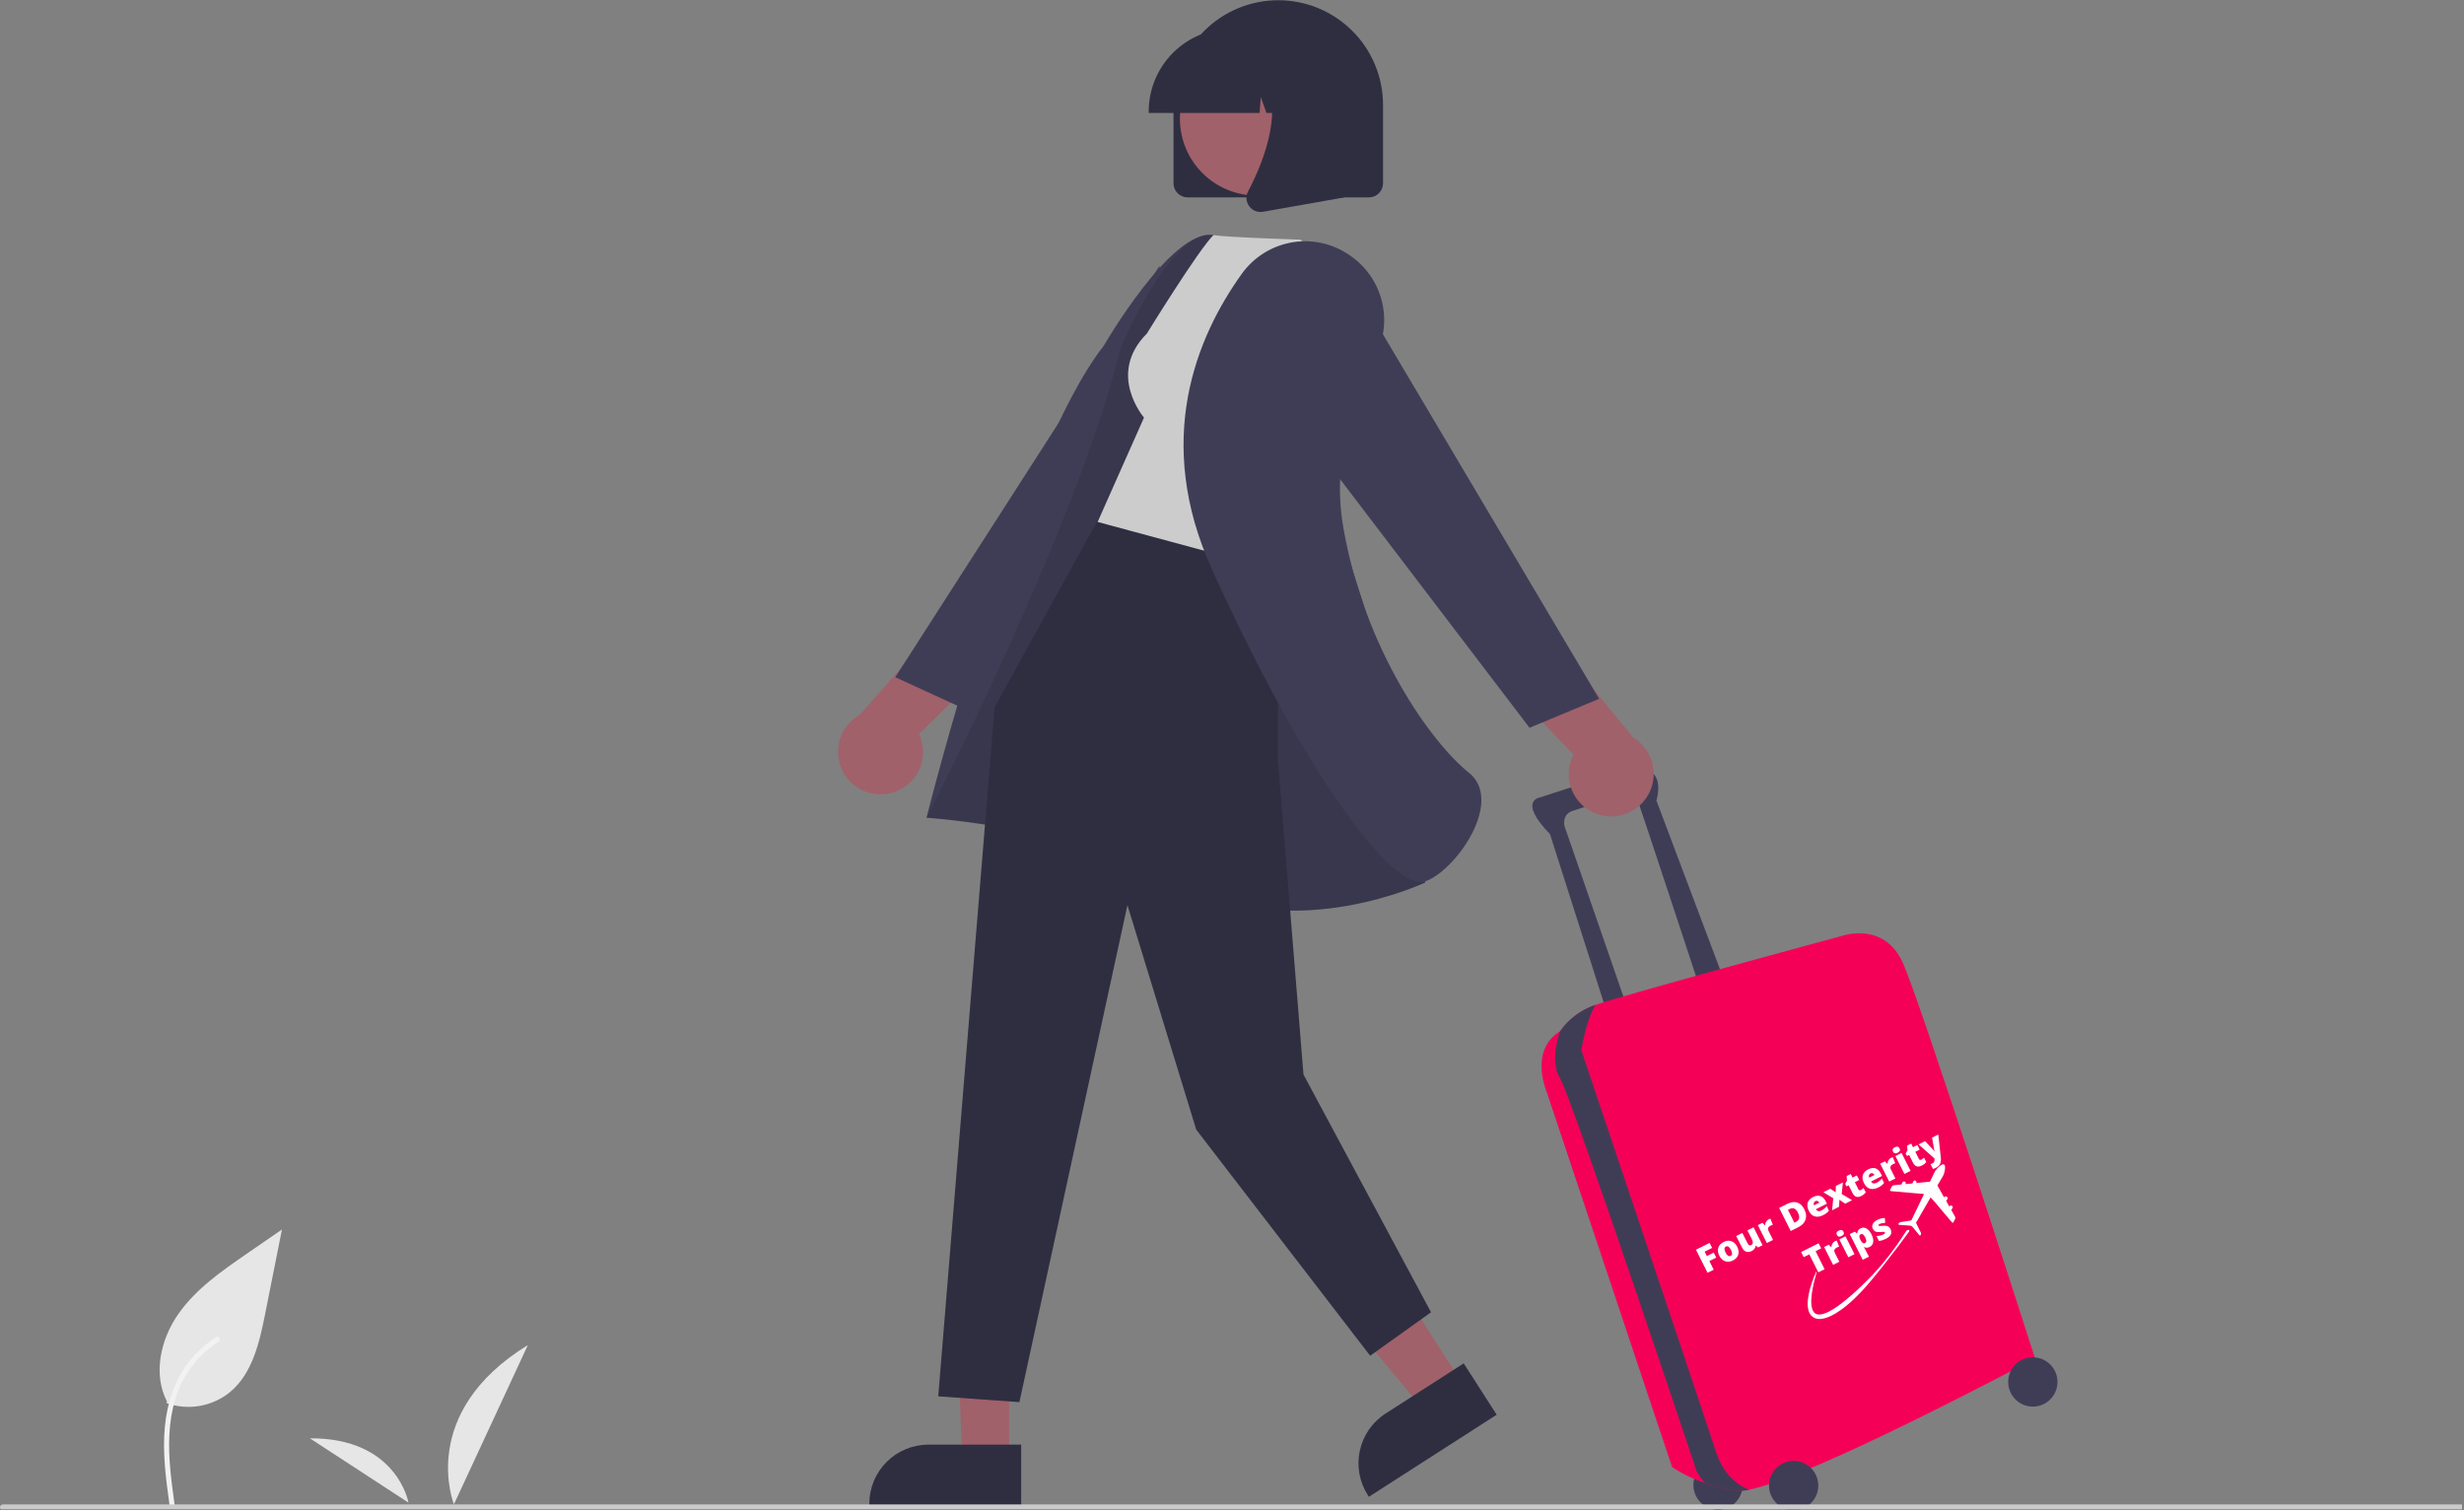 <svg xmlns="http://www.w3.org/2000/svg" xmlns:xlink="http://www.w3.org/1999/xlink" width="850" zoomAndPan="magnify" viewBox="0 0 637.5 390.75" height="521" preserveAspectRatio="xMidYMid meet" version="1.0"><rect x="0" y="0" width="637.5" height="390.75" fill="#808080" stroke="none"/><defs><g/><clipPath id="id1"><path d="M 438 377 L 451 377 L 451 390.473 L 438 390.473 Z M 438 377 " clip-rule="nonzero"/></clipPath><clipPath id="id2"><path d="M 457 377 L 471 377 L 471 390.473 L 457 390.473 Z M 457 377 " clip-rule="nonzero"/></clipPath><clipPath id="id3"><path d="M 303 0.027 L 358 0.027 L 358 52 L 303 52 Z M 303 0.027 " clip-rule="nonzero"/></clipPath><clipPath id="id4"><path d="M 0 389 L 637 389 L 637 390.473 L 0 390.473 Z M 0 389 " clip-rule="nonzero"/></clipPath><clipPath id="id5"><path d="M 494 319 L 495 319 L 495 320 L 494 320 Z M 494 319 " clip-rule="nonzero"/></clipPath><clipPath id="id6"><path d="M 459.238 322.641 L 502.441 300.051 L 512.867 319.988 L 469.668 342.578 Z M 459.238 322.641 " clip-rule="nonzero"/></clipPath><clipPath id="id7"><path d="M 459.238 322.641 L 502.441 300.051 L 512.867 319.988 L 469.668 342.578 Z M 459.238 322.641 " clip-rule="nonzero"/></clipPath><clipPath id="id8"><path d="M 484 328 L 485 328 L 485 329 L 484 329 Z M 484 328 " clip-rule="nonzero"/></clipPath><clipPath id="id9"><path d="M 459.238 322.641 L 502.441 300.051 L 512.867 319.988 L 469.668 342.578 Z M 459.238 322.641 " clip-rule="nonzero"/></clipPath><clipPath id="id10"><path d="M 459.238 322.641 L 502.441 300.051 L 512.867 319.988 L 469.668 342.578 Z M 459.238 322.641 " clip-rule="nonzero"/></clipPath><clipPath id="id11"><path d="M 467 318 L 494 318 L 494 342 L 467 342 Z M 467 318 " clip-rule="nonzero"/></clipPath><clipPath id="id12"><path d="M 459.238 322.641 L 502.441 300.051 L 512.867 319.988 L 469.668 342.578 Z M 459.238 322.641 " clip-rule="nonzero"/></clipPath><clipPath id="id13"><path d="M 459.238 322.641 L 502.441 300.051 L 512.867 319.988 L 469.668 342.578 Z M 459.238 322.641 " clip-rule="nonzero"/></clipPath><clipPath id="id14"><path d="M 464.137 332.004 L 493.223 316.797 L 498.758 327.387 L 469.672 342.594 Z M 464.137 332.004 " clip-rule="nonzero"/></clipPath><clipPath id="id15"><path d="M 464.137 332.004 L 493.223 316.797 L 498.746 327.363 L 469.66 342.57 Z M 464.137 332.004 " clip-rule="nonzero"/></clipPath><clipPath id="id16"><path d="M 506 316 L 507 316 L 507 317 L 506 317 Z M 506 316 " clip-rule="nonzero"/></clipPath><clipPath id="id17"><path d="M 459.238 322.641 L 502.441 300.051 L 512.867 319.988 L 469.668 342.578 Z M 459.238 322.641 " clip-rule="nonzero"/></clipPath><clipPath id="id18"><path d="M 459.238 322.641 L 502.441 300.051 L 512.867 319.988 L 469.668 342.578 Z M 459.238 322.641 " clip-rule="nonzero"/></clipPath><clipPath id="id19"><path d="M 488 301 L 506 301 L 506 320 L 488 320 Z M 488 301 " clip-rule="nonzero"/></clipPath><clipPath id="id20"><path d="M 459.238 322.641 L 502.441 300.051 L 512.867 319.988 L 469.668 342.578 Z M 459.238 322.641 " clip-rule="nonzero"/></clipPath><clipPath id="id21"><path d="M 459.238 322.641 L 502.441 300.051 L 512.867 319.988 L 469.668 342.578 Z M 459.238 322.641 " clip-rule="nonzero"/></clipPath></defs><path fill="#a0616a" d="M 230.746 205.105 C 230.105 205.281 229.453 205.402 228.785 205.461 C 228.121 205.52 227.457 205.52 226.793 205.457 C 226.129 205.398 225.477 205.277 224.836 205.098 C 224.191 204.914 223.57 204.68 222.973 204.387 C 222.375 204.094 221.805 203.746 221.27 203.352 C 220.734 202.953 220.238 202.512 219.781 202.023 C 219.328 201.539 218.918 201.016 218.559 200.453 C 218.199 199.891 217.891 199.301 217.637 198.684 C 217.387 198.066 217.191 197.434 217.051 196.781 C 216.914 196.129 216.836 195.469 216.82 194.801 C 216.805 194.133 216.848 193.473 216.949 192.812 C 217.055 192.152 217.215 191.508 217.438 190.879 C 217.656 190.25 217.934 189.648 218.262 189.066 C 218.594 188.488 218.973 187.945 219.402 187.434 C 219.832 186.922 220.305 186.457 220.82 186.031 C 221.336 185.609 221.887 185.234 222.469 184.91 L 245.793 158.449 L 265.523 162.711 L 237.773 189.891 C 237.945 190.25 238.094 190.617 238.223 190.992 C 238.352 191.371 238.461 191.754 238.551 192.141 C 238.637 192.531 238.703 192.922 238.75 193.316 C 238.797 193.715 238.816 194.109 238.82 194.508 C 238.82 194.906 238.801 195.305 238.762 195.699 C 238.719 196.098 238.656 196.488 238.57 196.879 C 238.484 197.266 238.379 197.652 238.254 198.027 C 238.125 198.406 237.98 198.777 237.812 199.137 C 237.645 199.5 237.461 199.852 237.254 200.191 C 237.051 200.531 236.824 200.863 236.586 201.18 C 236.344 201.496 236.086 201.797 235.812 202.086 C 235.535 202.375 235.246 202.648 234.941 202.906 C 234.637 203.16 234.32 203.402 233.992 203.625 C 233.66 203.848 233.316 204.051 232.965 204.234 C 232.613 204.418 232.25 204.586 231.879 204.73 C 231.508 204.875 231.133 205 230.746 205.105 Z M 230.746 205.105 " fill-opacity="1" fill-rule="nonzero"/><path fill="#3f3d56" d="M 307.488 110.367 L 249.352 183.34 L 231.629 175.207 L 299.965 68.82 Z M 307.488 110.367 " fill-opacity="1" fill-rule="nonzero"/><path fill="#e6e6e6" d="M 43.191 362.578 C 39.547 355.508 41.527 346.59 46.062 340.059 C 50.598 333.527 57.293 328.871 63.844 324.363 L 72.949 318.09 L 68.602 339.926 C 67.133 347.309 65.324 355.277 59.559 360.117 C 58.426 361.047 57.195 361.816 55.863 362.426 C 54.535 363.035 53.148 363.469 51.707 363.723 C 50.266 363.977 48.816 364.043 47.355 363.926 C 45.898 363.805 44.477 363.504 43.098 363.016 " fill-opacity="1" fill-rule="nonzero"/><path fill="#f2f2f2" d="M 43.879 389.449 C 43.926 389.625 44.031 389.758 44.188 389.844 C 44.344 389.934 44.508 389.957 44.684 389.91 C 44.855 389.855 44.984 389.75 45.074 389.598 C 45.16 389.441 45.184 389.277 45.141 389.102 C 44.633 385.406 44.129 381.707 43.891 377.98 C 43.496 371.82 43.863 365.5 46.141 359.699 C 47.176 357.094 48.586 354.711 50.375 352.551 C 52.164 350.391 54.246 348.562 56.613 347.066 C 57.324 346.617 56.668 345.484 55.953 345.934 C 53.191 347.676 50.812 349.832 48.809 352.41 C 45.066 357.234 43.227 363.121 42.652 369.148 C 42.004 375.938 42.953 382.738 43.875 389.453 Z M 43.879 389.449 " fill-opacity="1" fill-rule="nonzero"/><path fill="#e6e6e6" d="M 136.574 347.984 C 107.879 365.641 117.445 389.184 117.445 389.184 Z M 136.574 347.984 " fill-opacity="1" fill-rule="nonzero"/><path fill="#e6e6e6" d="M 80.18 372.117 C 102.766 371.973 105.68 388.754 105.68 388.754 Z M 80.18 372.117 " fill-opacity="1" fill-rule="nonzero"/><g clip-path="url(#id1)"><path fill="#3f3d56" d="M 438.125 384.199 C 438.125 384.617 438.164 385.031 438.246 385.441 C 438.328 385.852 438.449 386.254 438.609 386.641 C 438.77 387.027 438.965 387.395 439.199 387.742 C 439.43 388.09 439.695 388.41 439.992 388.707 C 440.289 389.004 440.609 389.27 440.957 389.5 C 441.305 389.734 441.672 389.93 442.059 390.09 C 442.445 390.25 442.844 390.371 443.258 390.453 C 443.668 390.535 444.082 390.574 444.5 390.574 C 444.918 390.574 445.332 390.535 445.746 390.453 C 446.156 390.371 446.555 390.25 446.941 390.09 C 447.328 389.93 447.695 389.734 448.043 389.5 C 448.391 389.27 448.715 389.004 449.008 388.707 C 449.305 388.41 449.57 388.09 449.801 387.742 C 450.035 387.395 450.23 387.027 450.391 386.641 C 450.551 386.254 450.672 385.852 450.754 385.441 C 450.836 385.031 450.875 384.617 450.875 384.199 C 450.875 383.781 450.836 383.367 450.754 382.953 C 450.672 382.543 450.551 382.145 450.391 381.758 C 450.23 381.371 450.035 381.004 449.801 380.656 C 449.57 380.309 449.305 379.984 449.008 379.691 C 448.715 379.395 448.391 379.129 448.043 378.898 C 447.695 378.664 447.328 378.469 446.941 378.309 C 446.555 378.148 446.156 378.027 445.746 377.945 C 445.332 377.863 444.918 377.824 444.5 377.824 C 444.082 377.824 443.668 377.863 443.258 377.945 C 442.844 378.027 442.445 378.148 442.059 378.309 C 441.672 378.469 441.305 378.664 440.957 378.898 C 440.609 379.129 440.289 379.395 439.992 379.691 C 439.695 379.984 439.43 380.309 439.199 380.656 C 438.965 381.004 438.77 381.371 438.609 381.758 C 438.449 382.145 438.328 382.543 438.246 382.953 C 438.164 383.367 438.125 383.781 438.125 384.199 Z M 438.125 384.199 " fill-opacity="1" fill-rule="nonzero"/></g><path fill="#3f3d56" d="M 439.863 255.801 C 439.863 255.801 424.793 210.008 423.633 206.816 C 422.473 203.629 410.301 208.848 407.109 209.715 C 403.922 210.586 404.793 213.773 404.793 213.773 L 421.023 260.727 L 416.098 263.047 L 401.023 215.801 C 392.328 206.816 398.707 206.238 398.707 206.238 C 398.707 206.238 417.254 199.863 424.211 199.281 C 431.168 198.703 428.559 207.109 428.559 207.109 L 445.371 251.742 Z M 439.863 255.801 " fill-opacity="1" fill-rule="nonzero"/><path fill="#f50057" d="M 403.633 266.812 L 403.637 266.812 C 404.707 265.277 405.98 263.941 407.465 262.805 C 408.949 261.668 410.57 260.781 412.328 260.148 C 412.453 260.102 412.598 260.051 412.762 259.992 C 420.75 257.199 476.383 242.18 476.383 242.18 C 476.383 242.18 487.395 238.121 492.324 249.133 C 497.25 260.148 526.523 351.445 526.523 351.445 C 526.523 351.445 469.27 382.066 452.578 385.398 C 451.543 385.648 450.492 385.73 449.426 385.648 C 446.582 385.254 443.805 384.59 441.09 383.656 C 438.078 382.676 435.254 381.309 432.617 379.562 L 400.156 282.465 C 400.156 282.465 395.52 271.742 403.633 266.812 Z M 403.633 266.812 " fill-opacity="1" fill-rule="nonzero"/><path fill="#3f3d56" d="M 403.633 266.812 L 403.637 266.812 C 404.707 265.277 405.98 263.941 407.465 262.805 C 408.949 261.668 410.57 260.781 412.328 260.148 C 412.453 260.102 412.598 260.051 412.762 259.992 C 410.137 264.594 409.141 271.742 409.141 271.742 C 409.141 271.742 441.023 366.52 443.922 375.504 C 446.129 382.352 450.582 384.68 452.578 385.398 C 451.543 385.648 450.492 385.73 449.426 385.648 C 446.582 385.254 443.805 384.59 441.09 383.656 C 440.293 382.746 439.598 381.766 438.992 380.719 C 438.992 380.719 406.531 283.625 403.633 278.988 C 400.734 274.352 403.633 266.812 403.633 266.812 Z M 403.633 266.812 " fill-opacity="1" fill-rule="nonzero"/><g clip-path="url(#id2)"><path fill="#3f3d56" d="M 457.688 384.344 C 457.688 384.762 457.727 385.176 457.809 385.586 C 457.891 386 458.012 386.398 458.172 386.785 C 458.332 387.172 458.531 387.539 458.762 387.887 C 458.996 388.234 459.258 388.555 459.555 388.852 C 459.852 389.148 460.172 389.414 460.52 389.645 C 460.871 389.879 461.238 390.074 461.625 390.234 C 462.012 390.395 462.41 390.516 462.82 390.598 C 463.23 390.68 463.645 390.719 464.062 390.719 C 464.484 390.719 464.898 390.68 465.309 390.598 C 465.719 390.516 466.117 390.395 466.504 390.234 C 466.891 390.074 467.258 389.879 467.605 389.645 C 467.953 389.414 468.277 389.148 468.574 388.852 C 468.867 388.555 469.133 388.234 469.367 387.887 C 469.598 387.539 469.793 387.172 469.957 386.785 C 470.117 386.398 470.234 386 470.316 385.586 C 470.398 385.176 470.441 384.762 470.441 384.344 C 470.441 383.926 470.398 383.512 470.316 383.098 C 470.234 382.688 470.117 382.289 469.957 381.902 C 469.793 381.516 469.598 381.148 469.367 380.801 C 469.133 380.453 468.867 380.129 468.574 379.836 C 468.277 379.539 467.953 379.273 467.605 379.043 C 467.258 378.809 466.891 378.613 466.504 378.453 C 466.117 378.293 465.719 378.172 465.309 378.09 C 464.898 378.008 464.484 377.969 464.062 377.969 C 463.645 377.969 463.23 378.008 462.82 378.09 C 462.41 378.172 462.012 378.293 461.625 378.453 C 461.238 378.613 460.871 378.809 460.52 379.043 C 460.172 379.273 459.852 379.539 459.555 379.836 C 459.258 380.129 458.996 380.453 458.762 380.801 C 458.531 381.148 458.332 381.516 458.172 381.902 C 458.012 382.289 457.891 382.688 457.809 383.098 C 457.727 383.512 457.688 383.926 457.688 384.344 Z M 457.688 384.344 " fill-opacity="1" fill-rule="nonzero"/></g><path fill="#3f3d56" d="M 519.57 357.535 C 519.57 357.953 519.609 358.367 519.691 358.777 C 519.773 359.188 519.895 359.586 520.055 359.973 C 520.215 360.359 520.41 360.727 520.645 361.074 C 520.875 361.426 521.141 361.746 521.438 362.043 C 521.73 362.34 522.055 362.602 522.402 362.836 C 522.75 363.066 523.117 363.266 523.504 363.426 C 523.891 363.586 524.289 363.707 524.699 363.789 C 525.113 363.867 525.527 363.91 525.945 363.91 C 526.363 363.91 526.777 363.867 527.188 363.789 C 527.602 363.707 528 363.586 528.387 363.426 C 528.773 363.266 529.141 363.066 529.488 362.836 C 529.836 362.602 530.156 362.34 530.453 362.043 C 530.75 361.746 531.016 361.426 531.246 361.074 C 531.48 360.727 531.676 360.359 531.836 359.973 C 531.996 359.586 532.117 359.188 532.199 358.777 C 532.281 358.367 532.32 357.953 532.32 357.535 C 532.32 357.113 532.281 356.699 532.199 356.289 C 532.117 355.879 531.996 355.48 531.836 355.094 C 531.676 354.707 531.48 354.34 531.246 353.992 C 531.016 353.641 530.75 353.32 530.453 353.023 C 530.156 352.727 529.836 352.465 529.488 352.23 C 529.141 352 528.773 351.801 528.387 351.641 C 528 351.48 527.602 351.359 527.188 351.281 C 526.777 351.199 526.363 351.156 525.945 351.156 C 525.527 351.156 525.113 351.199 524.699 351.281 C 524.289 351.359 523.891 351.48 523.504 351.641 C 523.117 351.801 522.75 352 522.402 352.23 C 522.055 352.465 521.73 352.727 521.438 353.023 C 521.141 353.32 520.875 353.641 520.645 353.992 C 520.41 354.34 520.215 354.707 520.055 355.094 C 519.895 355.48 519.773 355.879 519.691 356.289 C 519.609 356.699 519.57 357.113 519.57 357.535 Z M 519.57 357.535 " fill-opacity="1" fill-rule="nonzero"/><path fill="#a0616a" d="M 413.551 210.699 C 414.188 210.902 414.836 211.043 415.496 211.125 C 416.16 211.211 416.824 211.23 417.488 211.195 C 418.156 211.156 418.812 211.059 419.461 210.902 C 420.109 210.746 420.734 210.531 421.344 210.258 C 421.953 209.984 422.535 209.66 423.082 209.285 C 423.633 208.906 424.145 208.484 424.617 208.012 C 425.09 207.543 425.516 207.031 425.898 206.484 C 426.277 205.938 426.605 205.359 426.879 204.75 C 427.156 204.145 427.371 203.516 427.531 202.867 C 427.695 202.223 427.793 201.562 427.836 200.898 C 427.875 200.234 427.855 199.57 427.777 198.906 C 427.695 198.246 427.559 197.594 427.359 196.957 C 427.16 196.32 426.906 195.707 426.598 195.117 C 426.289 194.527 425.926 193.969 425.516 193.445 C 425.105 192.918 424.648 192.434 424.148 191.992 C 423.648 191.551 423.113 191.156 422.543 190.812 L 400.176 163.535 L 380.309 167.094 L 407.07 195.242 C 406.887 195.598 406.723 195.961 406.582 196.332 C 406.438 196.703 406.316 197.082 406.215 197.465 C 406.113 197.852 406.031 198.242 405.973 198.637 C 405.914 199.027 405.875 199.426 405.859 199.824 C 405.844 200.219 405.852 200.617 405.879 201.016 C 405.906 201.414 405.953 201.809 406.027 202.199 C 406.098 202.59 406.188 202.977 406.301 203.359 C 406.414 203.742 406.547 204.117 406.703 204.484 C 406.855 204.852 407.031 205.211 407.223 205.559 C 407.414 205.906 407.629 206.242 407.855 206.566 C 408.086 206.895 408.336 207.203 408.598 207.504 C 408.863 207.801 409.141 208.086 409.438 208.352 C 409.73 208.621 410.039 208.871 410.363 209.105 C 410.684 209.34 411.02 209.555 411.363 209.75 C 411.711 209.949 412.066 210.125 412.43 210.285 C 412.797 210.445 413.172 210.582 413.551 210.699 Z M 413.551 210.699 " fill-opacity="1" fill-rule="nonzero"/><path fill="#a0616a" d="M 261.102 330.723 L 247.246 330.504 L 248.91 377.727 L 261.098 377.727 Z M 261.102 330.723 " fill-opacity="1" fill-rule="nonzero"/><path fill="#2f2e41" d="M 264.207 373.75 L 240.207 373.746 C 239.199 373.746 238.207 373.848 237.223 374.043 C 236.234 374.238 235.281 374.527 234.352 374.914 C 233.426 375.297 232.543 375.77 231.707 376.324 C 230.871 376.883 230.102 377.52 229.391 378.227 C 228.68 378.938 228.047 379.711 227.488 380.547 C 226.93 381.383 226.457 382.262 226.074 383.191 C 225.691 384.117 225.398 385.074 225.203 386.059 C 225.008 387.043 224.91 388.039 224.91 389.043 L 224.91 389.539 L 264.207 389.543 Z M 264.207 373.75 " fill-opacity="1" fill-rule="nonzero"/><path fill="#a0616a" d="M 352.84 318.195 L 337.703 327.914 L 367.977 364.336 L 378.234 357.754 Z M 352.84 318.195 " fill-opacity="1" fill-rule="nonzero"/><path fill="#2f2e41" d="M 378.699 352.723 L 358.504 365.691 C 357.656 366.234 356.875 366.855 356.152 367.551 C 355.426 368.246 354.781 369.008 354.207 369.832 C 353.633 370.656 353.145 371.531 352.746 372.453 C 352.344 373.371 352.035 374.324 351.824 375.305 C 351.609 376.285 351.492 377.277 351.473 378.281 C 351.457 379.285 351.535 380.281 351.715 381.27 C 351.891 382.258 352.164 383.223 352.531 384.156 C 352.898 385.09 353.352 385.98 353.895 386.824 L 354.164 387.242 L 387.23 366.012 Z M 378.699 352.723 " fill-opacity="1" fill-rule="nonzero"/><path fill="#3f3d56" d="M 358.23 173.992 C 358.23 173.992 324.602 62.297 313.793 60.789 C 302.984 59.277 285.57 89.445 285.57 89.445 C 262.996 118.254 239.715 211.562 239.715 211.562 C 239.715 211.562 278.523 213.992 306.895 229.086 C 335.266 244.18 368.746 228.32 368.746 228.32 Z M 358.23 173.992 " fill-opacity="1" fill-rule="nonzero"/><path fill="#000000" d="M 358.23 173.992 C 358.23 173.992 324.602 62.297 313.793 60.789 C 302.984 59.277 289.996 89.754 289.996 89.754 C 278.746 136.254 239.715 211.562 239.715 211.562 C 239.715 211.562 278.523 213.992 306.895 229.086 C 335.266 244.18 368.746 228.32 368.746 228.32 Z M 358.23 173.992 " fill-opacity="0.098" fill-rule="nonzero"/><path fill="#2f2e41" d="M 330.641 140.574 L 330.641 196.699 L 337.246 278.004 L 370.246 339.504 L 354.496 350.754 L 309.496 292.254 L 291.695 234.168 L 263.746 362.754 L 242.746 361.254 L 257.328 182.969 L 285.004 132.789 Z M 330.641 140.574 " fill-opacity="1" fill-rule="nonzero"/><path fill="#cccccc" d="M 296.734 86.285 C 286.234 96.785 295.984 108.035 295.984 108.035 L 283.984 135.035 L 331.234 147.785 L 347.746 74.004 L 336.496 62.004 C 313.996 61.254 313.984 60.785 313.984 60.785 C 310.039 64.645 296.734 86.285 296.734 86.285 Z M 296.734 86.285 " fill-opacity="1" fill-rule="nonzero"/><path fill="#3f3d56" d="M 349.91 66.551 C 350.879 67.266 351.773 68.059 352.602 68.93 C 353.43 69.805 354.172 70.742 354.832 71.75 C 355.488 72.754 356.055 73.812 356.523 74.918 C 356.992 76.023 357.359 77.164 357.625 78.336 C 357.891 79.512 358.051 80.695 358.105 81.898 C 358.156 83.102 358.105 84.297 357.941 85.488 C 357.781 86.68 357.516 87.848 357.148 88.992 C 356.777 90.137 356.309 91.238 355.742 92.297 C 350.328 102.633 344.504 118.637 347.508 136.211 C 352.941 168.012 370.359 192.176 380.059 199.934 C 383.438 202.637 383.555 206.57 383.059 209.395 C 381.676 217.285 374.023 226.238 368.73 228.031 C 368.375 228.152 368.004 228.211 367.629 228.207 C 359.031 228.207 337.887 200.832 313.586 147.348 C 298.453 114.039 309.438 87.332 321.316 70.793 C 321.703 70.254 322.117 69.734 322.559 69.238 C 323 68.738 323.461 68.262 323.949 67.809 C 324.438 67.355 324.945 66.93 325.477 66.527 C 326.004 66.125 326.555 65.75 327.121 65.402 C 327.688 65.055 328.27 64.734 328.867 64.441 C 329.465 64.152 330.078 63.891 330.703 63.664 C 331.324 63.434 331.961 63.234 332.605 63.066 C 333.246 62.898 333.898 62.766 334.555 62.66 C 335.211 62.559 335.871 62.488 336.539 62.449 C 337.203 62.414 337.867 62.41 338.531 62.438 C 339.195 62.465 339.855 62.527 340.516 62.621 C 341.172 62.715 341.824 62.84 342.473 62.996 C 343.117 63.156 343.754 63.348 344.383 63.566 C 345.008 63.789 345.625 64.039 346.227 64.324 C 346.828 64.605 347.414 64.918 347.988 65.258 C 348.559 65.598 349.113 65.965 349.648 66.359 Z M 349.91 66.551 " fill-opacity="1" fill-rule="nonzero"/><path fill="#3f3d56" d="M 327.496 98.754 L 395.734 188.289 L 413.734 180.789 L 349.234 72.039 Z M 327.496 98.754 " fill-opacity="1" fill-rule="nonzero"/><g clip-path="url(#id3)"><path fill="#2f2e41" d="M 307.254 51.066 L 354.188 51.066 C 354.672 51.066 355.137 50.973 355.582 50.789 C 356.027 50.602 356.422 50.34 356.762 50 C 357.102 49.656 357.367 49.262 357.551 48.816 C 357.738 48.371 357.828 47.906 357.828 47.426 L 357.828 27.195 C 357.832 26.305 357.789 25.418 357.703 24.535 C 357.617 23.652 357.484 22.773 357.312 21.902 C 357.141 21.031 356.926 20.168 356.668 19.32 C 356.41 18.469 356.113 17.633 355.773 16.812 C 355.434 15.992 355.055 15.188 354.637 14.406 C 354.219 13.621 353.762 12.859 353.27 12.121 C 352.777 11.383 352.25 10.668 351.688 9.98 C 351.121 9.297 350.527 8.637 349.898 8.008 C 349.27 7.379 348.613 6.785 347.926 6.219 C 347.242 5.656 346.527 5.129 345.789 4.633 C 345.051 4.141 344.289 3.684 343.508 3.266 C 342.723 2.844 341.922 2.465 341.102 2.125 C 340.281 1.785 339.445 1.484 338.594 1.227 C 337.746 0.969 336.883 0.754 336.012 0.582 C 335.141 0.406 334.266 0.277 333.379 0.191 C 332.496 0.102 331.609 0.059 330.723 0.059 C 329.832 0.059 328.945 0.102 328.062 0.191 C 327.18 0.277 326.301 0.406 325.43 0.582 C 324.559 0.754 323.695 0.969 322.848 1.227 C 321.996 1.484 321.16 1.785 320.34 2.125 C 319.52 2.465 318.719 2.844 317.934 3.266 C 317.152 3.684 316.391 4.141 315.652 4.633 C 314.914 5.129 314.199 5.656 313.516 6.219 C 312.828 6.785 312.172 7.379 311.543 8.008 C 310.914 8.637 310.32 9.297 309.758 9.98 C 309.191 10.668 308.664 11.383 308.172 12.121 C 307.68 12.859 307.223 13.621 306.805 14.406 C 306.387 15.188 306.008 15.992 305.668 16.812 C 305.328 17.633 305.031 18.469 304.773 19.32 C 304.516 20.168 304.301 21.031 304.129 21.902 C 303.957 22.773 303.828 23.652 303.742 24.535 C 303.652 25.418 303.613 26.305 303.613 27.195 L 303.613 47.426 C 303.613 47.906 303.707 48.371 303.891 48.816 C 304.074 49.262 304.34 49.656 304.68 50 C 305.023 50.34 305.414 50.602 305.859 50.789 C 306.309 50.973 306.77 51.066 307.254 51.066 Z M 307.254 51.066 " fill-opacity="1" fill-rule="nonzero"/></g><path fill="#a0616a" d="M 315.617 13.281 C 315.047 13.594 314.492 13.934 313.953 14.301 C 313.418 14.668 312.898 15.059 312.398 15.477 C 311.898 15.895 311.422 16.336 310.965 16.801 C 310.512 17.266 310.078 17.75 309.672 18.258 C 309.262 18.766 308.879 19.289 308.523 19.836 C 308.168 20.379 307.836 20.941 307.535 21.516 C 307.234 22.094 306.961 22.684 306.719 23.289 C 306.477 23.891 306.262 24.504 306.078 25.129 C 305.895 25.754 305.742 26.387 305.621 27.027 C 305.5 27.668 305.414 28.309 305.355 28.957 C 305.297 29.605 305.27 30.258 305.277 30.906 C 305.285 31.559 305.32 32.207 305.391 32.855 C 305.461 33.5 305.562 34.145 305.695 34.781 C 305.828 35.418 305.992 36.047 306.188 36.668 C 306.383 37.289 306.605 37.898 306.863 38.5 C 307.117 39.098 307.398 39.684 307.711 40.254 C 308.023 40.824 308.363 41.379 308.73 41.918 C 309.098 42.457 309.488 42.973 309.906 43.473 C 310.324 43.973 310.766 44.449 311.23 44.906 C 311.695 45.363 312.18 45.793 312.688 46.203 C 313.195 46.609 313.719 46.992 314.266 47.348 C 314.809 47.707 315.371 48.035 315.949 48.336 C 316.523 48.637 317.113 48.91 317.719 49.152 C 318.32 49.398 318.938 49.609 319.562 49.793 C 320.188 49.977 320.816 50.129 321.457 50.25 C 322.098 50.371 322.742 50.461 323.391 50.516 C 324.039 50.574 324.688 50.602 325.34 50.594 C 325.988 50.59 326.637 50.551 327.285 50.48 C 327.934 50.41 328.574 50.309 329.211 50.176 C 329.848 50.043 330.477 49.879 331.098 49.684 C 331.719 49.488 332.332 49.266 332.93 49.012 C 333.527 48.754 334.113 48.473 334.684 48.16 C 335.254 47.848 335.809 47.508 336.348 47.141 C 336.887 46.773 337.406 46.383 337.902 45.965 C 338.402 45.547 338.879 45.105 339.336 44.641 C 339.793 44.176 340.227 43.691 340.633 43.184 C 341.043 42.676 341.422 42.152 341.781 41.605 C 342.137 41.062 342.465 40.5 342.766 39.926 C 343.07 39.348 343.34 38.758 343.586 38.152 C 343.828 37.551 344.039 36.938 344.223 36.312 C 344.406 35.688 344.559 35.055 344.68 34.414 C 344.801 33.773 344.891 33.133 344.949 32.484 C 345.008 31.836 345.031 31.184 345.027 30.535 C 345.02 29.883 344.98 29.234 344.91 28.586 C 344.84 27.941 344.742 27.297 344.605 26.66 C 344.473 26.023 344.309 25.395 344.117 24.773 C 343.922 24.152 343.695 23.543 343.441 22.941 C 343.188 22.344 342.902 21.758 342.59 21.188 C 342.277 20.617 341.938 20.062 341.574 19.523 C 341.207 18.984 340.812 18.469 340.395 17.969 C 339.977 17.469 339.539 16.992 339.074 16.535 C 338.609 16.078 338.121 15.648 337.617 15.238 C 337.109 14.832 336.582 14.449 336.039 14.094 C 335.492 13.734 334.934 13.406 334.355 13.105 C 333.777 12.805 333.188 12.531 332.586 12.289 C 331.98 12.043 331.367 11.832 330.742 11.648 C 330.117 11.465 329.484 11.312 328.848 11.191 C 328.207 11.07 327.562 10.98 326.914 10.926 C 326.266 10.867 325.617 10.84 324.965 10.848 C 324.312 10.852 323.664 10.891 323.02 10.961 C 322.371 11.031 321.727 11.133 321.09 11.266 C 320.453 11.398 319.824 11.562 319.203 11.758 C 318.582 11.953 317.973 12.176 317.375 12.43 C 316.773 12.684 316.191 12.969 315.617 13.281 Z M 315.617 13.281 " fill-opacity="1" fill-rule="nonzero"/><path fill="#2f2e41" d="M 297.199 29.219 L 325.898 29.219 L 326.191 25.098 L 327.664 29.219 L 332.082 29.219 L 332.668 21.051 L 335.582 29.219 L 344.133 29.219 L 344.133 28.812 C 344.133 28.109 344.098 27.41 344.027 26.711 C 343.957 26.012 343.855 25.32 343.719 24.633 C 343.578 23.941 343.41 23.262 343.203 22.59 C 343 21.918 342.766 21.258 342.496 20.609 C 342.227 19.961 341.926 19.328 341.594 18.711 C 341.262 18.09 340.902 17.488 340.512 16.906 C 340.121 16.32 339.703 15.758 339.258 15.215 C 338.812 14.672 338.344 14.152 337.848 13.656 C 337.348 13.16 336.828 12.688 336.285 12.242 C 335.746 11.797 335.18 11.379 334.598 10.992 C 334.016 10.602 333.414 10.238 332.793 9.906 C 332.176 9.578 331.539 9.277 330.891 9.008 C 330.242 8.738 329.582 8.504 328.91 8.297 C 328.238 8.094 327.559 7.922 326.871 7.785 C 326.184 7.648 325.488 7.543 324.789 7.473 C 324.094 7.406 323.391 7.371 322.691 7.367 L 318.645 7.367 C 317.941 7.371 317.242 7.406 316.543 7.473 C 315.844 7.543 315.148 7.648 314.461 7.785 C 313.773 7.922 313.094 8.094 312.422 8.297 C 311.75 8.504 311.09 8.738 310.441 9.008 C 309.793 9.277 309.16 9.578 308.539 9.906 C 307.922 10.238 307.32 10.602 306.734 10.992 C 306.152 11.379 305.59 11.797 305.047 12.242 C 304.504 12.688 303.984 13.16 303.488 13.656 C 302.992 14.152 302.52 14.672 302.074 15.215 C 301.629 15.758 301.211 16.32 300.82 16.906 C 300.43 17.488 300.07 18.09 299.738 18.711 C 299.406 19.328 299.105 19.961 298.84 20.609 C 298.57 21.258 298.332 21.918 298.129 22.59 C 297.926 23.262 297.754 23.941 297.617 24.633 C 297.477 25.32 297.375 26.012 297.305 26.711 C 297.234 27.41 297.199 28.109 297.199 28.812 Z M 297.199 29.219 " fill-opacity="1" fill-rule="nonzero"/><path fill="#2f2e41" d="M 326.133 54.844 C 326.352 54.844 326.566 54.824 326.777 54.785 L 347.793 51.078 L 347.793 16.348 L 324.66 16.348 L 325.23 17.016 C 333.199 26.309 327.195 41.375 322.91 49.531 C 322.586 50.141 322.453 50.789 322.504 51.477 C 322.555 52.164 322.785 52.785 323.195 53.34 C 323.535 53.812 323.965 54.18 324.484 54.445 C 325 54.711 325.551 54.844 326.133 54.844 Z M 326.133 54.844 " fill-opacity="1" fill-rule="nonzero"/><g clip-path="url(#id4)"><path fill="#cbcbcb" d="M 637.5 389.969 C 637.5 389.762 637.426 389.586 637.281 389.438 C 637.133 389.293 636.957 389.219 636.75 389.219 L 0.75 389.219 C 0.543 389.219 0.367 389.293 0.219 389.438 C 0.074 389.586 0 389.762 0 389.969 C 0 390.176 0.074 390.355 0.219 390.5 C 0.367 390.645 0.543 390.719 0.75 390.719 L 636.75 390.719 C 636.957 390.719 637.133 390.645 637.281 390.5 C 637.426 390.355 637.5 390.176 637.5 389.969 Z M 637.5 389.969 " fill-opacity="1" fill-rule="nonzero"/></g><g clip-path="url(#id5)"><g clip-path="url(#id6)"><g clip-path="url(#id7)"><path fill="#ffffff" d="M 494.832 319.285 L 494.828 319.281 Z M 494.832 319.285 " fill-opacity="1" fill-rule="nonzero"/></g></g></g><g clip-path="url(#id8)"><g clip-path="url(#id9)"><g clip-path="url(#id10)"><path fill="#ffffff" d="M 484.617 328.027 C 484.613 328.027 484.609 328.023 484.605 328.02 C 484.609 328.023 484.613 328.027 484.617 328.027 " fill-opacity="1" fill-rule="nonzero"/></g></g></g><g clip-path="url(#id11)"><g clip-path="url(#id12)"><g clip-path="url(#id13)"><g clip-path="url(#id14)"><g clip-path="url(#id15)"><path fill="#ffffff" d="M 468.871 340.609 C 469.105 340.805 469.379 340.961 469.668 341.066 C 469.957 341.168 470.254 341.219 470.543 341.238 C 471.125 341.27 471.676 341.176 472.191 341.031 C 472.707 340.887 473.191 340.688 473.66 340.469 C 474.125 340.25 474.574 340 475.008 339.738 C 475.875 339.215 476.691 338.625 477.477 338.004 C 477.863 337.691 478.246 337.371 478.621 337.043 C 478.996 336.715 479.363 336.379 479.719 336.039 C 480.281 335.504 480.828 334.957 481.355 334.395 C 481.699 334.031 482.039 333.664 482.375 333.293 C 482.844 332.77 483.305 332.238 483.762 331.707 C 484.523 330.809 485.27 329.902 486.004 328.988 C 486.305 328.621 486.598 328.25 486.895 327.875 C 487.094 327.629 487.289 327.383 487.484 327.133 C 488.699 325.594 489.898 324.043 491.078 322.477 C 491.867 321.43 492.656 320.371 493.43 319.309 C 493.57 319.117 493.801 318.797 493.953 318.582 C 494.055 318.441 493.984 318.238 493.812 318.203 C 493.801 318.199 493.793 318.199 493.781 318.199 C 493.539 318.184 493.305 318.301 493.176 318.508 C 493.098 318.625 493.016 318.754 492.957 318.848 C 492.227 319.98 491.477 321.102 490.695 322.203 C 489.566 323.793 488.379 325.352 487.129 326.852 C 487.043 326.957 486.953 327.062 486.867 327.164 C 486.82 327.219 486.777 327.273 486.73 327.324 C 486.711 327.348 486.691 327.371 486.672 327.395 C 486.641 327.434 486.609 327.469 486.578 327.504 C 486.547 327.539 486.52 327.574 486.488 327.609 C 486.465 327.637 486.445 327.664 486.422 327.688 C 486.367 327.75 486.312 327.816 486.258 327.879 C 486.258 327.879 486.258 327.879 486.254 327.879 C 486.176 327.969 486.098 328.059 486.02 328.148 C 485.941 328.238 485.855 328.32 485.777 328.41 C 485.699 328.5 485.617 328.59 485.531 328.672 L 485.531 328.676 C 484.789 329.551 483.984 330.363 483.176 331.176 C 482.609 331.746 482.023 332.301 481.449 332.863 C 481.086 333.215 480.727 333.566 480.34 333.891 L 480.336 333.895 C 479.883 334.34 479.398 334.754 478.918 335.168 C 478.738 335.328 478.555 335.488 478.371 335.645 C 478.188 335.801 478.004 335.957 477.816 336.109 C 477.441 336.418 477.07 336.723 476.688 337.016 C 475.93 337.605 475.152 338.172 474.352 338.672 C 473.949 338.922 473.539 339.152 473.125 339.363 C 472.707 339.57 472.285 339.75 471.859 339.879 C 471.434 340.012 471.004 340.094 470.609 340.086 C 470.211 340.074 469.859 339.969 469.574 339.754 C 469.289 339.539 469.074 339.203 468.926 338.812 C 468.777 338.418 468.695 337.977 468.652 337.523 C 468.609 337.07 468.609 336.602 468.633 336.133 C 468.652 335.66 468.699 335.188 468.762 334.715 C 468.887 333.766 469.074 332.82 469.293 331.879 C 469.512 330.934 469.766 329.996 470.027 329.055 L 469.895 329.008 C 469.496 329.902 469.133 330.816 468.812 331.746 C 468.496 332.676 468.219 333.625 468.012 334.594 C 467.809 335.566 467.664 336.559 467.691 337.59 C 467.711 338.105 467.773 338.629 467.941 339.156 C 468.023 339.418 468.137 339.68 468.289 339.93 C 468.441 340.176 468.637 340.41 468.871 340.609 " fill-opacity="1" fill-rule="nonzero"/></g></g></g></g></g><g clip-path="url(#id16)"><g clip-path="url(#id17)"><g clip-path="url(#id18)"><path fill="#ffffff" d="M 506.758 316.035 C 506.762 316.039 506.762 316.039 506.762 316.039 L 506.77 316.027 C 506.766 316.027 506.762 316.031 506.758 316.035 " fill-opacity="1" fill-rule="nonzero"/></g></g></g><g clip-path="url(#id19)"><g clip-path="url(#id20)"><g clip-path="url(#id21)"><path fill="#ffffff" d="M 491.418 316.902 L 492.781 316.992 L 493.152 317.02 C 493.152 317.02 494.051 317.078 494.055 317.078 C 494.266 317.094 494.469 317.141 494.645 317.258 C 494.793 317.359 494.902 317.512 495.016 317.648 C 495.191 317.867 495.367 318.082 495.543 318.301 L 495.547 318.301 L 496.539 319.523 C 496.672 319.688 496.855 319.68 496.945 319.504 C 497.039 319.332 497.039 319.031 496.945 318.84 L 496.211 317.355 L 495.715 316.355 L 496.68 314.68 L 496.75 314.559 L 499.5 309.785 L 499.625 309.941 L 499.629 309.941 L 499.645 309.934 L 500.434 310.812 L 500.441 310.816 L 505.02 316.238 C 505.117 316.352 505.23 316.398 505.312 316.32 L 505.316 316.316 C 505.348 316.285 505.379 316.246 505.406 316.195 L 505.82 315.41 C 505.918 315.227 505.918 314.934 505.816 314.754 L 504.863 313.066 C 504.906 313.031 504.918 312.98 504.945 312.93 L 505.125 312.586 L 505.176 312.492 C 505.273 312.309 505.25 312.098 505.066 312.004 L 504.934 311.934 C 504.875 311.906 504.805 311.891 504.734 311.891 C 504.59 311.891 504.441 311.957 504.375 312.078 L 504.332 312.16 L 503.516 310.68 C 503.555 310.648 503.617 310.621 503.645 310.574 L 503.738 310.391 L 503.867 310.145 C 503.965 309.965 503.891 309.73 503.707 309.637 L 503.574 309.566 C 503.457 309.508 503.293 309.504 503.168 309.562 C 503.098 309.594 503.043 309.641 503.008 309.707 L 502.973 309.77 L 502.043 308.109 L 502 308.031 L 501.348 306.867 L 501.254 306.703 L 502.66 304.324 L 502.672 304.309 C 502.988 303.754 503.32 302.527 503.234 301.801 C 503.203 301.551 503.125 301.359 502.98 301.273 C 502.844 301.191 502.66 301.211 502.453 301.297 C 501.801 301.574 500.926 302.523 500.602 303.09 C 500.594 303.102 500.148 304.023 499.496 305.371 C 499.477 305.418 499.457 305.461 499.434 305.504 C 499.398 305.574 499.367 305.645 499.332 305.715 L 499.207 305.727 L 499.121 305.734 L 497.965 305.848 L 495.762 306.07 L 495.797 306.004 C 495.891 305.82 495.832 305.594 495.648 305.5 L 495.516 305.43 C 495.332 305.336 495.148 305.438 495.051 305.621 L 494.828 306.047 C 494.801 306.098 494.754 306.133 494.75 306.184 L 492.996 306.34 L 493.039 306.262 C 493.137 306.078 493.086 305.855 492.902 305.762 L 492.77 305.691 C 492.586 305.598 492.332 305.668 492.238 305.852 L 492.004 306.289 C 491.98 306.34 491.969 306.395 491.965 306.445 L 490.012 306.641 C 489.805 306.66 489.539 306.82 489.445 307.004 L 489.031 307.789 C 488.934 307.973 489.039 308.145 489.242 308.164 L 496.094 308.758 L 497.477 308.879 L 497.797 308.91 C 497.75 309.008 497.703 309.109 497.652 309.207 C 496.336 311.941 494.973 314.77 494.504 315.746 L 493.445 315.914 L 492.246 316.102 L 491.75 316.18 C 491.539 316.215 491.293 316.383 491.199 316.559 C 491.105 316.734 491.203 316.887 491.418 316.902 " fill-opacity="1" fill-rule="nonzero"/></g></g></g><g fill="#ffffff" fill-opacity="1"><g transform="translate(441.146, 329.618)"><g><path d="M 2.234 -1.125 L 0.641 -0.328 L -2.359 -6.297 L 1.172 -8.062 L 1.828 -6.766 L -0.109 -5.797 L 0.453 -4.656 L 2.234 -5.547 L 2.891 -4.266 L 1.109 -3.375 Z M 2.234 -1.125 "/></g></g></g><g fill="#ffffff" fill-opacity="1"><g transform="translate(445.651, 327.355)"><g><path d="M 3.797 -4.812 C 4.18 -4.062 4.273 -3.367 4.078 -2.734 C 3.879 -2.109 3.422 -1.613 2.703 -1.25 C 1.992 -0.895 1.32 -0.828 0.688 -1.047 C 0.051 -1.273 -0.453 -1.754 -0.828 -2.484 C -1.203 -3.242 -1.285 -3.938 -1.078 -4.562 C -0.879 -5.188 -0.41 -5.68 0.328 -6.047 C 0.766 -6.273 1.203 -6.379 1.641 -6.359 C 2.086 -6.348 2.5 -6.207 2.875 -5.938 C 3.25 -5.676 3.555 -5.301 3.797 -4.812 Z M 0.797 -3.297 C 0.992 -2.91 1.203 -2.641 1.422 -2.484 C 1.641 -2.336 1.875 -2.328 2.125 -2.453 C 2.375 -2.578 2.492 -2.77 2.484 -3.031 C 2.473 -3.289 2.367 -3.613 2.172 -4 C 1.973 -4.406 1.77 -4.676 1.562 -4.812 C 1.363 -4.957 1.141 -4.969 0.891 -4.844 C 0.648 -4.727 0.523 -4.539 0.516 -4.281 C 0.504 -4.031 0.598 -3.703 0.797 -3.297 Z M 0.797 -3.297 "/></g></g></g><g fill="#ffffff" fill-opacity="1"><g transform="translate(450.976, 324.68)"><g><path d="M 3.859 -1.938 L 3.359 -2.406 L 3.266 -2.359 C 3.234 -2.078 3.129 -1.82 2.953 -1.594 C 2.773 -1.363 2.523 -1.164 2.203 -1 C 1.691 -0.75 1.219 -0.703 0.781 -0.859 C 0.352 -1.016 0.004 -1.363 -0.266 -1.906 L -1.781 -4.906 L -0.188 -5.703 L 1.094 -3.172 C 1.238 -2.867 1.395 -2.66 1.562 -2.547 C 1.727 -2.441 1.906 -2.441 2.094 -2.547 C 2.363 -2.68 2.504 -2.883 2.516 -3.156 C 2.523 -3.426 2.406 -3.816 2.156 -4.328 L 1.125 -6.359 L 2.719 -7.156 L 5.047 -2.531 Z M 3.859 -1.938 "/></g></g></g><g fill="#ffffff" fill-opacity="1"><g transform="translate(456.574, 321.868)"><g><path d="M 0.984 -6.391 C 1.117 -6.453 1.254 -6.504 1.391 -6.547 L 1.484 -6.578 L 2.109 -5.016 C 1.953 -4.973 1.758 -4.895 1.531 -4.781 C 1.188 -4.602 0.973 -4.395 0.891 -4.156 C 0.816 -3.914 0.859 -3.648 1.016 -3.359 L 2.156 -1.078 L 0.547 -0.281 L -1.781 -4.906 L -0.578 -5.5 L 0.031 -4.875 L 0.109 -4.906 C 0.117 -5.238 0.207 -5.535 0.375 -5.797 C 0.539 -6.066 0.742 -6.266 0.984 -6.391 Z M 0.984 -6.391 "/></g></g></g><g fill="#ffffff" fill-opacity="1"><g transform="translate(460.495, 319.898)"><g/></g></g><g fill="#ffffff" fill-opacity="1"><g transform="translate(462.666, 318.808)"><g><path d="M 4.141 -5.984 C 4.641 -4.992 4.75 -4.086 4.469 -3.266 C 4.195 -2.453 3.566 -1.797 2.578 -1.297 L 0.641 -0.328 L -2.359 -6.297 L -0.297 -7.328 C 0.66 -7.805 1.52 -7.93 2.281 -7.703 C 3.051 -7.484 3.672 -6.91 4.141 -5.984 Z M 2.5 -5.094 C 2.219 -5.633 1.906 -5.977 1.562 -6.125 C 1.219 -6.281 0.82 -6.25 0.375 -6.031 L -0.078 -5.797 L 1.594 -2.469 L 1.938 -2.641 C 2.426 -2.891 2.711 -3.211 2.797 -3.609 C 2.891 -4.004 2.789 -4.5 2.5 -5.094 Z M 2.5 -5.094 "/></g></g></g><g fill="#ffffff" fill-opacity="1"><g transform="translate(468.798, 315.727)"><g><path d="M 2.828 -1.312 C 2.066 -0.938 1.363 -0.844 0.719 -1.031 C 0.082 -1.219 -0.422 -1.691 -0.797 -2.453 C -1.191 -3.234 -1.297 -3.93 -1.109 -4.547 C -0.922 -5.16 -0.457 -5.656 0.281 -6.031 C 0.977 -6.383 1.602 -6.473 2.156 -6.297 C 2.719 -6.117 3.172 -5.691 3.516 -5.016 L 3.859 -4.312 L 1.016 -2.875 C 1.16 -2.625 1.359 -2.469 1.609 -2.406 C 1.859 -2.344 2.133 -2.391 2.438 -2.547 C 2.719 -2.68 2.961 -2.836 3.172 -3.016 C 3.391 -3.191 3.602 -3.41 3.812 -3.672 L 4.391 -2.516 C 4.203 -2.266 3.988 -2.047 3.75 -1.859 C 3.508 -1.68 3.203 -1.5 2.828 -1.312 Z M 0.875 -4.969 C 0.695 -4.875 0.57 -4.734 0.5 -4.547 C 0.426 -4.367 0.441 -4.148 0.547 -3.891 L 1.906 -4.578 C 1.789 -4.797 1.641 -4.941 1.453 -5.016 C 1.273 -5.086 1.082 -5.07 0.875 -4.969 Z M 0.875 -4.969 "/></g></g></g><g fill="#ffffff" fill-opacity="1"><g transform="translate(473.964, 313.133)"><g><path d="M 0.344 -3.125 L -2.219 -4.688 L -0.406 -5.594 L 0.969 -4.656 L 1.016 -6.312 L 2.844 -7.219 L 2.531 -4.219 L 5.219 -2.625 L 3.422 -1.719 L 1.938 -2.734 L 1.859 -0.938 L 0.047 -0.016 Z M 0.344 -3.125 "/></g></g></g><g fill="#ffffff" fill-opacity="1"><g transform="translate(479.228, 310.488)"><g><path d="M 2.234 -2.609 C 2.441 -2.711 2.672 -2.891 2.922 -3.141 L 3.5 -1.984 C 3.332 -1.785 3.16 -1.613 2.984 -1.469 C 2.816 -1.332 2.602 -1.203 2.344 -1.078 C 1.801 -0.805 1.344 -0.742 0.969 -0.891 C 0.602 -1.035 0.285 -1.375 0.016 -1.906 L -0.938 -3.828 L -1.5 -3.547 L -1.828 -4.188 L -1.375 -5.047 L -1.453 -6.234 L -0.406 -6.766 L 0.062 -5.828 L 1.188 -6.391 L 1.797 -5.203 L 0.672 -4.641 L 1.562 -2.844 C 1.719 -2.539 1.941 -2.461 2.234 -2.609 Z M 2.234 -2.609 "/></g></g></g><g fill="#ffffff" fill-opacity="1"><g transform="translate(483.071, 308.558)"><g><path d="M 2.828 -1.312 C 2.066 -0.938 1.363 -0.844 0.719 -1.031 C 0.082 -1.219 -0.422 -1.691 -0.797 -2.453 C -1.191 -3.234 -1.297 -3.93 -1.109 -4.547 C -0.922 -5.16 -0.457 -5.656 0.281 -6.031 C 0.977 -6.383 1.602 -6.473 2.156 -6.297 C 2.719 -6.117 3.172 -5.691 3.516 -5.016 L 3.859 -4.312 L 1.016 -2.875 C 1.16 -2.625 1.359 -2.469 1.609 -2.406 C 1.859 -2.344 2.133 -2.391 2.438 -2.547 C 2.719 -2.68 2.961 -2.836 3.172 -3.016 C 3.391 -3.191 3.602 -3.41 3.812 -3.672 L 4.391 -2.516 C 4.203 -2.266 3.988 -2.047 3.75 -1.859 C 3.508 -1.68 3.203 -1.5 2.828 -1.312 Z M 0.875 -4.969 C 0.695 -4.875 0.57 -4.734 0.5 -4.547 C 0.426 -4.367 0.441 -4.148 0.547 -3.891 L 1.906 -4.578 C 1.789 -4.797 1.641 -4.941 1.453 -5.016 C 1.273 -5.086 1.082 -5.07 0.875 -4.969 Z M 0.875 -4.969 "/></g></g></g><g fill="#ffffff" fill-opacity="1"><g transform="translate(488.237, 305.963)"><g><path d="M 0.984 -6.391 C 1.117 -6.453 1.254 -6.504 1.391 -6.547 L 1.484 -6.578 L 2.109 -5.016 C 1.953 -4.973 1.758 -4.895 1.531 -4.781 C 1.188 -4.602 0.973 -4.395 0.891 -4.156 C 0.816 -3.914 0.859 -3.648 1.016 -3.359 L 2.156 -1.078 L 0.547 -0.281 L -1.781 -4.906 L -0.578 -5.5 L 0.031 -4.875 L 0.109 -4.906 C 0.117 -5.238 0.207 -5.535 0.375 -5.797 C 0.539 -6.066 0.742 -6.266 0.984 -6.391 Z M 0.984 -6.391 "/></g></g></g><g fill="#ffffff" fill-opacity="1"><g transform="translate(492.158, 303.993)"><g><path d="M 2.156 -1.078 L 0.562 -0.281 L -1.766 -4.906 L -0.172 -5.703 Z M -2.391 -6.047 C -2.516 -6.285 -2.535 -6.5 -2.453 -6.688 C -2.379 -6.875 -2.191 -7.039 -1.891 -7.188 C -1.598 -7.332 -1.352 -7.375 -1.156 -7.312 C -0.957 -7.258 -0.801 -7.117 -0.688 -6.891 C -0.445 -6.422 -0.609 -6.047 -1.172 -5.766 C -1.742 -5.484 -2.148 -5.578 -2.391 -6.047 Z M -2.391 -6.047 "/></g></g></g><g fill="#ffffff" fill-opacity="1"><g transform="translate(494.876, 302.628)"><g><path d="M 2.234 -2.609 C 2.441 -2.711 2.672 -2.891 2.922 -3.141 L 3.5 -1.984 C 3.332 -1.785 3.16 -1.613 2.984 -1.469 C 2.816 -1.332 2.602 -1.203 2.344 -1.078 C 1.801 -0.805 1.344 -0.742 0.969 -0.891 C 0.602 -1.035 0.285 -1.375 0.016 -1.906 L -0.938 -3.828 L -1.5 -3.547 L -1.828 -4.188 L -1.375 -5.047 L -1.453 -6.234 L -0.406 -6.766 L 0.062 -5.828 L 1.188 -6.391 L 1.797 -5.203 L 0.672 -4.641 L 1.562 -2.844 C 1.719 -2.539 1.941 -2.461 2.234 -2.609 Z M 2.234 -2.609 "/></g></g></g><g fill="#ffffff" fill-opacity="1"><g transform="translate(498.719, 300.697)"><g><path d="M -2.344 -4.625 L -0.656 -5.469 L 1.469 -3.203 C 1.57 -3.086 1.688 -2.938 1.812 -2.75 L 1.828 -2.766 C 1.754 -2.953 1.707 -3.133 1.688 -3.312 L 1.156 -6.375 L 2.766 -7.188 L 3.406 -1.344 C 3.5 -0.602 3.441 -0.02 3.234 0.406 C 3.023 0.844 2.645 1.195 2.094 1.469 C 1.875 1.582 1.641 1.672 1.391 1.734 L 0.766 0.484 C 0.922 0.441 1.094 0.375 1.281 0.281 C 1.414 0.207 1.52 0.117 1.594 0.016 C 1.676 -0.086 1.734 -0.207 1.766 -0.344 C 1.797 -0.488 1.801 -0.695 1.781 -0.969 Z M -2.344 -4.625 "/></g></g></g><g fill="#ffffff" fill-opacity="1"><g transform="translate(503.809, 298.14)"><g/></g></g><g fill="#ffffff" fill-opacity="1"><g transform="translate(505.98, 297.05)"><g/></g></g><g fill="#ffffff" fill-opacity="1"><g transform="translate(468.787, 330.001)"><g><path d="M 3.281 -1.641 L 1.656 -0.828 L -0.672 -5.484 L -2.125 -4.766 L -2.797 -6.078 L 1.734 -8.344 L 2.406 -7.031 L 0.953 -6.297 Z M 3.281 -1.641 "/></g></g></g><g fill="#ffffff" fill-opacity="1"><g transform="translate(473.724, 327.521)"><g><path d="M 0.984 -6.391 C 1.117 -6.453 1.254 -6.504 1.391 -6.547 L 1.484 -6.578 L 2.109 -5.016 C 1.953 -4.973 1.758 -4.895 1.531 -4.781 C 1.188 -4.602 0.973 -4.395 0.891 -4.156 C 0.816 -3.914 0.859 -3.648 1.016 -3.359 L 2.156 -1.078 L 0.547 -0.281 L -1.781 -4.906 L -0.578 -5.5 L 0.031 -4.875 L 0.109 -4.906 C 0.117 -5.238 0.207 -5.535 0.375 -5.797 C 0.539 -6.066 0.742 -6.266 0.984 -6.391 Z M 0.984 -6.391 "/></g></g></g><g fill="#ffffff" fill-opacity="1"><g transform="translate(477.645, 325.552)"><g><path d="M 2.156 -1.078 L 0.562 -0.281 L -1.766 -4.906 L -0.172 -5.703 Z M -2.391 -6.047 C -2.516 -6.285 -2.535 -6.5 -2.453 -6.688 C -2.379 -6.875 -2.191 -7.039 -1.891 -7.188 C -1.598 -7.332 -1.352 -7.375 -1.156 -7.312 C -0.957 -7.258 -0.801 -7.117 -0.688 -6.891 C -0.445 -6.422 -0.609 -6.047 -1.172 -5.766 C -1.742 -5.484 -2.148 -5.578 -2.391 -6.047 Z M -2.391 -6.047 "/></g></g></g><g fill="#ffffff" fill-opacity="1"><g transform="translate(480.363, 324.187)"><g><path d="M 3.375 -1.594 C 3.133 -1.477 2.898 -1.41 2.672 -1.391 C 2.453 -1.379 2.207 -1.426 1.938 -1.531 L 1.859 -1.5 C 2.066 -1.195 2.191 -1.004 2.234 -0.922 L 3.172 0.938 L 1.562 1.734 L -1.781 -4.906 L -0.484 -5.547 L 0.047 -5.078 L 0.125 -5.109 C 0.195 -5.703 0.492 -6.133 1.016 -6.406 C 1.523 -6.656 2.031 -6.641 2.531 -6.359 C 3.039 -6.086 3.477 -5.578 3.844 -4.828 C 4.219 -4.086 4.363 -3.426 4.281 -2.844 C 4.195 -2.27 3.895 -1.852 3.375 -1.594 Z M 1.062 -4.859 C 0.82 -4.742 0.695 -4.578 0.688 -4.359 C 0.688 -4.148 0.766 -3.875 0.922 -3.531 L 0.984 -3.406 C 1.18 -3.008 1.375 -2.75 1.562 -2.625 C 1.758 -2.5 1.973 -2.492 2.203 -2.609 C 2.398 -2.711 2.5 -2.875 2.5 -3.094 C 2.508 -3.32 2.414 -3.641 2.219 -4.047 C 2.02 -4.441 1.828 -4.703 1.641 -4.828 C 1.461 -4.953 1.27 -4.961 1.062 -4.859 Z M 1.062 -4.859 "/></g></g></g><g fill="#ffffff" fill-opacity="1"><g transform="translate(485.736, 321.487)"><g><path d="M 3.406 -3.484 C 3.656 -2.992 3.676 -2.535 3.469 -2.109 C 3.258 -1.691 2.844 -1.328 2.219 -1.016 C 1.863 -0.836 1.551 -0.703 1.281 -0.609 C 1.008 -0.523 0.711 -0.469 0.391 -0.438 L -0.25 -1.703 C 0.062 -1.711 0.379 -1.754 0.703 -1.828 C 1.035 -1.91 1.316 -2.008 1.547 -2.125 C 1.891 -2.301 2.023 -2.469 1.953 -2.625 C 1.91 -2.707 1.82 -2.758 1.688 -2.781 C 1.562 -2.801 1.227 -2.785 0.688 -2.734 C 0.156 -2.691 -0.242 -2.738 -0.516 -2.875 C -0.797 -3.008 -1.023 -3.25 -1.203 -3.594 C -1.41 -4.031 -1.406 -4.445 -1.188 -4.844 C -0.977 -5.25 -0.57 -5.602 0.031 -5.906 C 0.332 -6.062 0.633 -6.176 0.938 -6.25 C 1.238 -6.32 1.566 -6.363 1.922 -6.375 L 2.016 -5.125 C 1.754 -5.113 1.484 -5.078 1.203 -5.016 C 0.93 -4.961 0.723 -4.898 0.578 -4.828 C 0.316 -4.703 0.223 -4.578 0.297 -4.453 C 0.328 -4.379 0.398 -4.332 0.516 -4.312 C 0.641 -4.301 0.961 -4.316 1.484 -4.359 C 1.867 -4.391 2.172 -4.379 2.391 -4.328 C 2.609 -4.285 2.801 -4.191 2.969 -4.047 C 3.145 -3.91 3.289 -3.723 3.406 -3.484 Z M 3.406 -3.484 "/></g></g></g></svg>